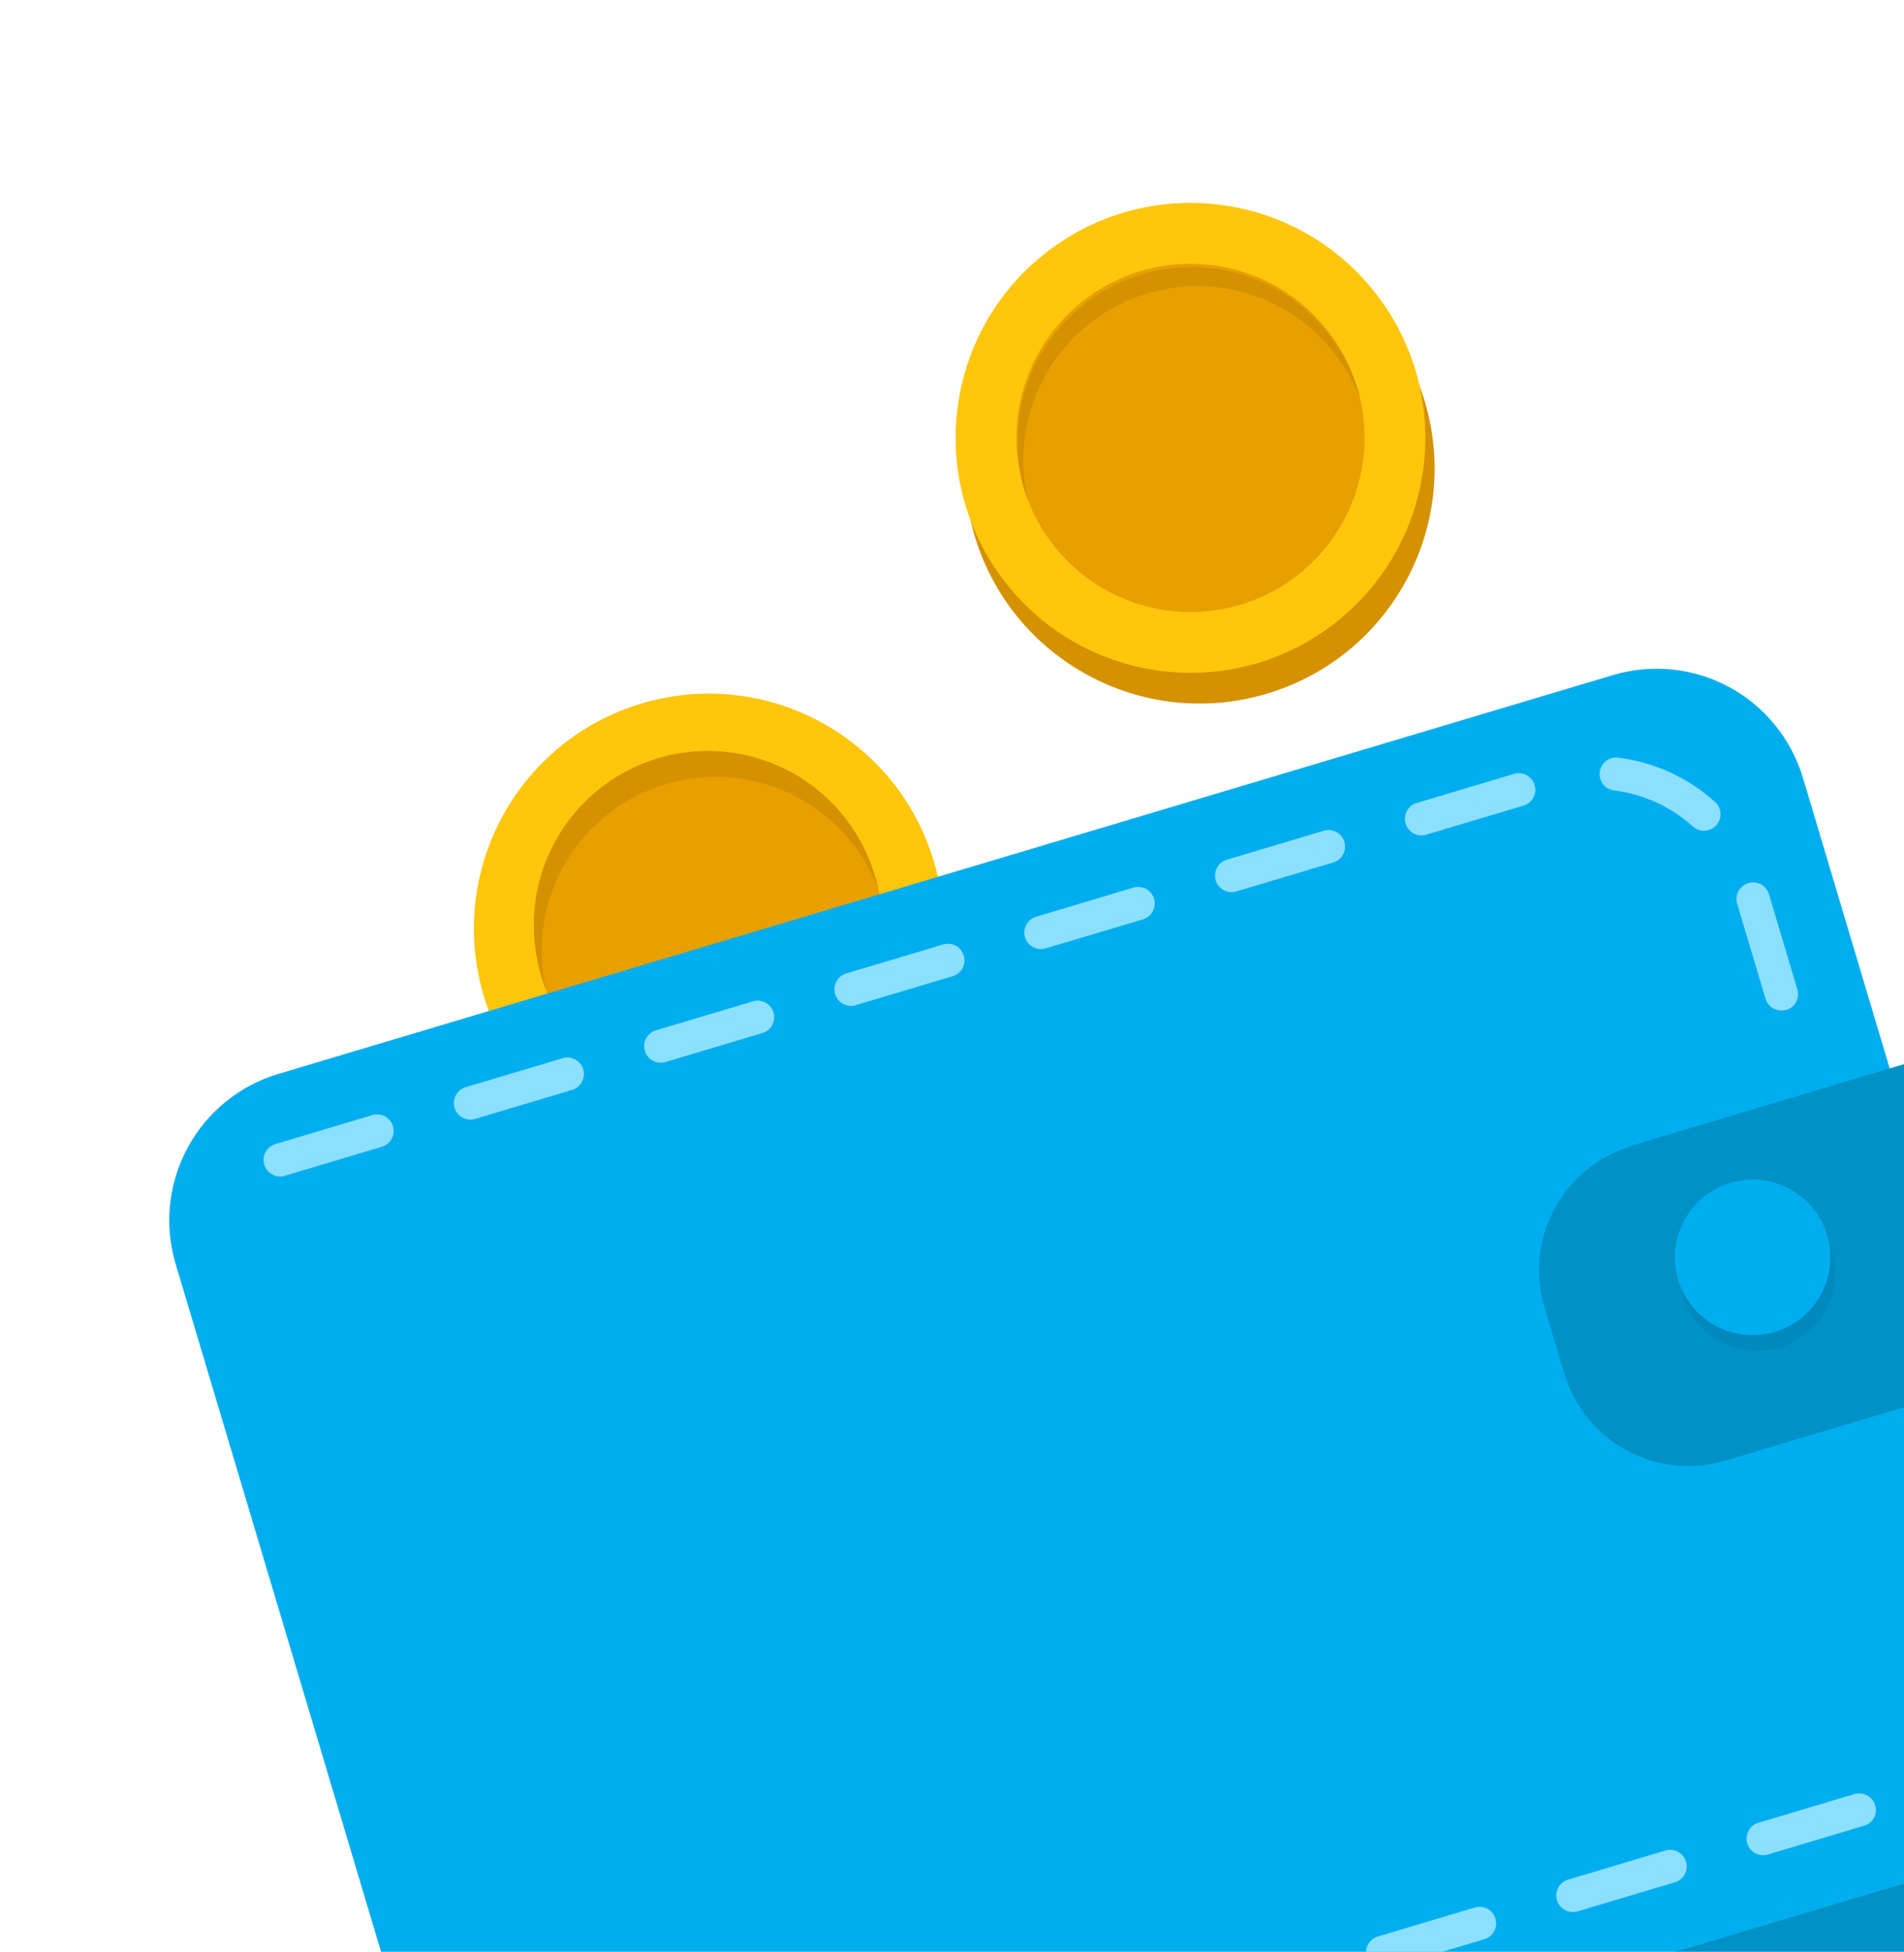 <svg width="81" height="83" viewBox="0 0 81 83" fill="none" xmlns="http://www.w3.org/2000/svg">
<g clip-path="url(#clip0_1089_7819)">
<path d="M40.449 39.514C39.743 34.041 34.735 30.176 29.262 30.881C23.789 31.587 19.924 36.595 20.629 42.068C21.335 47.541 26.343 51.406 31.816 50.701C37.289 49.995 41.154 44.987 40.449 39.514Z" fill="#D49100"/>
<path d="M33.014 49.063C38.301 47.484 41.307 41.917 39.727 36.63C38.148 31.342 32.581 28.337 27.294 29.916C22.006 31.495 19.001 37.062 20.58 42.349C22.16 47.637 27.726 50.643 33.014 49.063Z" fill="#FFC60B"/>
<path d="M32.273 46.583C36.19 45.413 38.417 41.288 37.247 37.371C36.077 33.453 31.952 31.226 28.035 32.396C24.117 33.567 21.89 37.691 23.06 41.609C24.231 45.526 28.355 47.753 32.273 46.583Z" fill="#E89F00"/>
<path d="M28.317 33.342C30.117 32.802 32.055 32.968 33.737 33.805C35.42 34.642 36.721 36.087 37.376 37.849C37.341 37.686 37.3 37.526 37.253 37.369C36.991 36.419 36.541 35.53 35.931 34.756C35.322 33.982 34.563 33.337 33.701 32.86C32.838 32.383 31.889 32.082 30.91 31.976C29.93 31.87 28.938 31.961 27.994 32.243C27.049 32.526 26.171 32.993 25.41 33.619C24.648 34.245 24.02 35.017 23.561 35.889C23.101 36.761 22.821 37.716 22.735 38.698C22.65 39.68 22.761 40.669 23.063 41.608C23.11 41.766 23.156 41.918 23.224 42.076C22.807 40.246 23.101 38.326 24.047 36.704C24.992 35.082 26.519 33.881 28.317 33.342Z" fill="#D49100"/>
<path d="M53.897 29.499C59.185 27.92 62.191 22.353 60.611 17.066C59.032 11.778 53.465 8.773 48.178 10.352C42.89 11.931 39.884 17.498 41.464 22.785C43.043 28.073 48.61 31.079 53.897 29.499Z" fill="#D49100"/>
<path d="M56.952 26.371C61.232 22.888 61.879 16.595 58.397 12.315C54.914 8.034 48.621 7.388 44.34 10.87C40.06 14.353 39.413 20.646 42.896 24.926C46.378 29.207 52.672 29.854 56.952 26.371Z" fill="#FFC60B"/>
<path d="M55.318 24.363C58.49 21.783 58.969 17.12 56.389 13.949C53.808 10.777 49.145 10.298 45.974 12.878C42.803 15.459 42.323 20.122 44.904 23.293C47.484 26.465 52.147 26.944 55.318 24.363Z" fill="#E89F00"/>
<path d="M48.812 12.475C50.611 11.938 52.547 12.104 54.229 12.94C55.91 13.777 57.211 15.221 57.867 16.98C57.82 16.822 57.793 16.664 57.744 16.5C57.151 14.656 55.858 13.117 54.144 12.214C52.43 11.312 50.43 11.117 48.573 11.671C46.717 12.226 45.152 13.486 44.214 15.181C43.275 16.876 43.038 18.872 43.554 20.739C43.602 20.9 43.647 21.049 43.714 21.208C43.299 19.377 43.594 17.457 44.54 15.836C45.486 14.214 47.013 13.013 48.812 12.475Z" fill="#D49100"/>
<path d="M68.615 28.709L11.836 45.67C11.019 45.914 10.258 46.317 9.596 46.856C8.935 47.394 8.385 48.058 7.98 48.809C7.575 49.559 7.322 50.382 7.235 51.231C7.148 52.08 7.229 52.937 7.474 53.754L21.471 100.612C21.278 99.962 21.343 99.263 21.652 98.66C21.962 98.058 22.492 97.598 23.132 97.377L83.724 79.276C85.374 78.783 86.761 77.655 87.579 76.14C88.397 74.624 88.58 72.846 88.087 71.195L76.7 33.075C76.206 31.424 75.077 30.036 73.561 29.217C72.045 28.399 70.266 28.216 68.615 28.709Z" fill="#00AEEF"/>
<path d="M79.316 77.635L75.255 78.848C75.164 78.882 75.068 78.897 74.971 78.892C74.875 78.887 74.78 78.862 74.694 78.819C74.607 78.776 74.53 78.716 74.468 78.642C74.406 78.568 74.359 78.482 74.332 78.389C74.304 78.297 74.296 78.2 74.307 78.103C74.319 78.008 74.35 77.915 74.399 77.832C74.448 77.748 74.513 77.676 74.591 77.618C74.669 77.561 74.758 77.521 74.852 77.499L78.882 76.296C79.063 76.241 79.257 76.259 79.424 76.347C79.591 76.436 79.716 76.586 79.772 76.766C79.8 76.853 79.81 76.945 79.802 77.035C79.794 77.126 79.769 77.215 79.726 77.296C79.684 77.377 79.626 77.448 79.555 77.507C79.485 77.565 79.404 77.608 79.316 77.635ZM71.194 80.061L67.16 81.266C67.07 81.3 66.973 81.315 66.876 81.31C66.78 81.305 66.686 81.28 66.599 81.237C66.512 81.194 66.436 81.134 66.373 81.06C66.311 80.986 66.265 80.9 66.237 80.808C66.209 80.715 66.201 80.618 66.213 80.522C66.224 80.426 66.255 80.333 66.304 80.25C66.353 80.166 66.418 80.094 66.496 80.037C66.574 79.98 66.663 79.939 66.757 79.918L70.803 78.709C70.894 78.675 70.99 78.66 71.087 78.665C71.183 78.67 71.278 78.695 71.364 78.738C71.451 78.781 71.528 78.841 71.59 78.915C71.652 78.989 71.698 79.075 71.726 79.168C71.754 79.26 71.762 79.358 71.751 79.454C71.739 79.55 71.708 79.642 71.659 79.726C71.61 79.809 71.545 79.882 71.467 79.939C71.389 79.996 71.3 80.036 71.206 80.058L71.194 80.061ZM63.099 82.48L59.068 83.683C58.978 83.717 58.881 83.732 58.785 83.727C58.688 83.722 58.594 83.698 58.507 83.654C58.421 83.612 58.344 83.551 58.282 83.477C58.219 83.403 58.173 83.317 58.145 83.225C58.118 83.132 58.109 83.035 58.121 82.939C58.132 82.843 58.163 82.75 58.212 82.667C58.261 82.584 58.327 82.511 58.404 82.454C58.482 82.397 58.571 82.356 58.666 82.335L62.696 81.131C62.786 81.097 62.883 81.082 62.979 81.087C63.076 81.092 63.17 81.117 63.257 81.16C63.343 81.203 63.42 81.263 63.483 81.337C63.545 81.411 63.591 81.497 63.619 81.59C63.647 81.682 63.655 81.78 63.643 81.876C63.632 81.972 63.601 82.064 63.552 82.147C63.503 82.231 63.438 82.303 63.36 82.361C63.282 82.418 63.193 82.458 63.099 82.48ZM55.004 84.898L50.971 86.103C50.88 86.136 50.783 86.151 50.687 86.146C50.59 86.141 50.496 86.117 50.41 86.074C50.323 86.031 50.246 85.97 50.184 85.896C50.122 85.822 50.075 85.736 50.047 85.644C50.02 85.551 50.011 85.454 50.023 85.358C50.035 85.262 50.066 85.169 50.114 85.086C50.163 85.002 50.229 84.93 50.307 84.873C50.385 84.816 50.473 84.775 50.568 84.754L54.614 83.545C54.704 83.511 54.801 83.497 54.897 83.502C54.994 83.507 55.088 83.531 55.175 83.574C55.261 83.617 55.338 83.678 55.4 83.752C55.462 83.826 55.509 83.912 55.537 84.004C55.564 84.097 55.573 84.194 55.561 84.29C55.55 84.386 55.518 84.478 55.47 84.562C55.421 84.645 55.355 84.718 55.278 84.775C55.2 84.832 55.111 84.873 55.016 84.894L55.004 84.898ZM46.909 87.316L42.876 88.521C42.785 88.555 42.689 88.57 42.592 88.564C42.496 88.559 42.401 88.535 42.315 88.492C42.228 88.449 42.151 88.388 42.089 88.314C42.027 88.24 41.98 88.155 41.953 88.062C41.925 87.969 41.917 87.872 41.928 87.776C41.94 87.68 41.971 87.588 42.02 87.504C42.068 87.421 42.134 87.348 42.212 87.291C42.29 87.234 42.379 87.193 42.473 87.172L46.519 85.963C46.609 85.93 46.706 85.915 46.802 85.92C46.899 85.925 46.993 85.95 47.08 85.993C47.166 86.035 47.243 86.096 47.306 86.17C47.368 86.244 47.414 86.33 47.442 86.422C47.469 86.515 47.478 86.612 47.466 86.708C47.455 86.804 47.424 86.897 47.375 86.98C47.326 87.064 47.261 87.136 47.183 87.193C47.105 87.25 47.016 87.291 46.922 87.312L46.909 87.316ZM38.827 89.73L34.781 90.939C34.691 90.973 34.594 90.988 34.498 90.983C34.401 90.978 34.306 90.953 34.22 90.91C34.133 90.867 34.057 90.806 33.994 90.733C33.932 90.659 33.886 90.573 33.858 90.48C33.83 90.388 33.822 90.29 33.834 90.194C33.845 90.098 33.876 90.006 33.925 89.922C33.974 89.839 34.039 89.766 34.117 89.709C34.195 89.652 34.284 89.612 34.378 89.59L38.424 88.382C38.514 88.348 38.611 88.333 38.708 88.338C38.804 88.343 38.899 88.368 38.985 88.411C39.072 88.454 39.148 88.514 39.211 88.588C39.273 88.662 39.319 88.748 39.347 88.84C39.375 88.933 39.383 89.03 39.371 89.126C39.36 89.222 39.329 89.315 39.28 89.398C39.231 89.482 39.166 89.554 39.088 89.611C39.01 89.668 38.921 89.709 38.827 89.73ZM30.732 92.148L26.702 93.352C26.611 93.386 26.515 93.401 26.418 93.396C26.322 93.391 26.227 93.366 26.141 93.323C26.054 93.28 25.977 93.22 25.915 93.146C25.853 93.072 25.806 92.986 25.779 92.894C25.751 92.801 25.743 92.704 25.754 92.608C25.766 92.512 25.797 92.419 25.846 92.336C25.894 92.252 25.96 92.18 26.038 92.123C26.116 92.066 26.205 92.025 26.299 92.004L30.329 90.8C30.42 90.766 30.516 90.751 30.613 90.756C30.709 90.761 30.804 90.786 30.89 90.829C30.977 90.872 31.054 90.932 31.116 91.006C31.178 91.08 31.225 91.166 31.252 91.258C31.28 91.351 31.288 91.448 31.277 91.544C31.265 91.64 31.234 91.733 31.185 91.816C31.137 91.9 31.071 91.972 30.993 92.029C30.915 92.087 30.826 92.127 30.732 92.148ZM82.756 75.257C82.613 75.299 82.461 75.296 82.32 75.247C82.18 75.198 82.058 75.106 81.973 74.983C81.888 74.861 81.844 74.715 81.848 74.566C81.851 74.417 81.901 74.273 81.991 74.155C82.759 73.142 83.189 71.914 83.222 70.643C83.219 70.547 83.236 70.453 83.272 70.364C83.307 70.275 83.36 70.194 83.428 70.127C83.495 70.059 83.576 70.006 83.665 69.97C83.754 69.935 83.849 69.918 83.944 69.92C84.04 69.923 84.134 69.944 84.221 69.984C84.308 70.024 84.386 70.081 84.45 70.152C84.514 70.223 84.563 70.306 84.594 70.397C84.625 70.487 84.637 70.583 84.63 70.678C84.59 72.245 84.06 73.759 83.114 75.008C83.02 75.131 82.889 75.219 82.74 75.261L82.756 75.257ZM83.241 67.227C83.062 67.28 82.87 67.26 82.705 67.172C82.541 67.084 82.418 66.934 82.364 66.756L81.157 62.716C81.104 62.537 81.124 62.344 81.213 62.179C81.302 62.014 81.452 61.892 81.631 61.838C81.811 61.785 82.004 61.805 82.168 61.894C82.333 61.982 82.456 62.133 82.509 62.312L83.719 66.361C83.745 66.451 83.753 66.546 83.743 66.639C83.733 66.732 83.704 66.822 83.658 66.904C83.612 66.986 83.551 67.058 83.477 67.115C83.403 67.173 83.319 67.216 83.228 67.24L83.241 67.227ZM75.987 42.942C75.808 42.996 75.615 42.976 75.451 42.888C75.287 42.8 75.164 42.65 75.11 42.471L73.903 38.432C73.85 38.253 73.869 38.059 73.958 37.895C74.047 37.73 74.198 37.608 74.377 37.554C74.556 37.501 74.749 37.52 74.914 37.609C75.079 37.698 75.201 37.849 75.255 38.028L76.464 42.077C76.491 42.167 76.499 42.261 76.489 42.354C76.478 42.447 76.449 42.538 76.404 42.62C76.358 42.701 76.296 42.773 76.223 42.831C76.149 42.889 76.064 42.931 75.974 42.956L75.987 42.942ZM72.689 35.296C72.573 35.331 72.449 35.336 72.331 35.309C72.212 35.282 72.102 35.225 72.012 35.144C71.07 34.291 69.885 33.755 68.623 33.61C68.449 33.576 68.294 33.478 68.189 33.335C68.084 33.192 68.036 33.015 68.056 32.839C68.076 32.663 68.161 32.5 68.295 32.384C68.429 32.268 68.602 32.207 68.78 32.212C70.337 32.392 71.799 33.053 72.961 34.104C73.054 34.187 73.123 34.294 73.161 34.413C73.199 34.532 73.204 34.659 73.176 34.781C73.149 34.903 73.089 35.015 73.004 35.106C72.918 35.197 72.81 35.264 72.69 35.299L72.689 35.296ZM64.765 34.273L60.719 35.481C60.629 35.515 60.532 35.53 60.436 35.525C60.339 35.52 60.245 35.495 60.158 35.452C60.072 35.409 59.995 35.349 59.933 35.275C59.87 35.201 59.824 35.115 59.796 35.023C59.769 34.93 59.76 34.833 59.772 34.737C59.783 34.641 59.815 34.548 59.863 34.465C59.912 34.381 59.977 34.309 60.056 34.252C60.133 34.194 60.222 34.154 60.317 34.133L64.362 32.924C64.453 32.89 64.549 32.875 64.646 32.88C64.743 32.885 64.837 32.91 64.924 32.953C65.01 32.996 65.087 33.056 65.149 33.13C65.211 33.204 65.258 33.29 65.285 33.383C65.313 33.475 65.322 33.573 65.31 33.669C65.299 33.765 65.267 33.857 65.219 33.941C65.17 34.024 65.104 34.097 65.026 34.154C64.948 34.211 64.86 34.251 64.765 34.273ZM56.67 36.691L52.64 37.895C52.55 37.929 52.453 37.944 52.357 37.938C52.26 37.934 52.166 37.909 52.079 37.866C51.993 37.823 51.916 37.762 51.853 37.688C51.791 37.614 51.745 37.529 51.717 37.436C51.69 37.343 51.681 37.246 51.693 37.15C51.704 37.054 51.735 36.962 51.784 36.878C51.833 36.795 51.898 36.722 51.976 36.665C52.054 36.608 52.143 36.568 52.237 36.546L56.268 35.342C56.358 35.308 56.455 35.293 56.551 35.298C56.648 35.303 56.742 35.328 56.829 35.371C56.915 35.414 56.992 35.474 57.054 35.548C57.117 35.622 57.163 35.708 57.191 35.801C57.218 35.894 57.227 35.991 57.215 36.087C57.204 36.183 57.173 36.275 57.124 36.359C57.075 36.442 57.01 36.515 56.932 36.572C56.854 36.629 56.765 36.669 56.67 36.691ZM48.576 39.109L44.53 40.318C44.439 40.351 44.343 40.366 44.246 40.361C44.15 40.356 44.055 40.331 43.969 40.288C43.882 40.245 43.806 40.185 43.743 40.111C43.681 40.037 43.635 39.951 43.607 39.859C43.579 39.766 43.571 39.669 43.582 39.573C43.594 39.477 43.625 39.384 43.674 39.301C43.723 39.218 43.788 39.145 43.866 39.088C43.944 39.031 44.033 38.99 44.127 38.969L48.173 37.76C48.263 37.726 48.36 37.712 48.456 37.717C48.553 37.721 48.648 37.746 48.734 37.789C48.821 37.832 48.897 37.893 48.96 37.967C49.022 38.041 49.068 38.126 49.096 38.219C49.124 38.312 49.132 38.409 49.12 38.505C49.109 38.601 49.078 38.693 49.029 38.777C48.98 38.86 48.915 38.933 48.837 38.99C48.759 39.047 48.67 39.088 48.576 39.109ZM40.481 41.527L36.451 42.731C36.36 42.765 36.264 42.78 36.167 42.775C36.071 42.77 35.976 42.745 35.89 42.702C35.803 42.659 35.726 42.599 35.664 42.525C35.602 42.451 35.555 42.365 35.528 42.272C35.5 42.18 35.492 42.082 35.503 41.986C35.515 41.89 35.546 41.798 35.595 41.714C35.643 41.631 35.709 41.558 35.787 41.501C35.865 41.444 35.954 41.404 36.048 41.382L40.078 40.178C40.169 40.145 40.265 40.13 40.362 40.135C40.458 40.14 40.553 40.164 40.639 40.207C40.726 40.25 40.803 40.311 40.865 40.385C40.927 40.459 40.974 40.545 41.001 40.637C41.029 40.73 41.037 40.827 41.026 40.923C41.014 41.019 40.983 41.112 40.934 41.195C40.886 41.279 40.82 41.351 40.742 41.408C40.664 41.465 40.575 41.506 40.481 41.527ZM32.386 43.945L28.356 45.149C28.265 45.183 28.169 45.198 28.072 45.193C27.976 45.188 27.881 45.163 27.795 45.12C27.708 45.077 27.631 45.017 27.569 44.943C27.507 44.869 27.461 44.783 27.433 44.69C27.405 44.598 27.397 44.501 27.408 44.404C27.42 44.309 27.451 44.216 27.5 44.133C27.549 44.049 27.614 43.977 27.692 43.919C27.77 43.862 27.859 43.822 27.953 43.8L31.983 42.597C32.074 42.563 32.17 42.548 32.267 42.553C32.364 42.558 32.458 42.583 32.544 42.626C32.631 42.669 32.708 42.729 32.77 42.803C32.832 42.877 32.879 42.963 32.906 43.055C32.934 43.148 32.942 43.245 32.931 43.341C32.919 43.437 32.888 43.53 32.84 43.613C32.791 43.697 32.725 43.769 32.647 43.826C32.569 43.883 32.48 43.924 32.386 43.945ZM24.291 46.363L20.261 47.567C20.171 47.601 20.074 47.616 19.978 47.611C19.881 47.606 19.787 47.581 19.7 47.538C19.613 47.495 19.537 47.435 19.474 47.361C19.412 47.287 19.366 47.201 19.338 47.108C19.311 47.016 19.302 46.919 19.314 46.823C19.325 46.727 19.356 46.634 19.405 46.551C19.454 46.467 19.519 46.395 19.597 46.338C19.675 46.281 19.764 46.24 19.858 46.219L23.889 45.015C23.979 44.981 24.076 44.966 24.172 44.971C24.269 44.976 24.363 45.001 24.45 45.044C24.536 45.087 24.613 45.147 24.675 45.221C24.738 45.295 24.784 45.381 24.812 45.473C24.839 45.566 24.848 45.663 24.836 45.759C24.825 45.855 24.794 45.948 24.745 46.031C24.696 46.115 24.631 46.187 24.553 46.244C24.475 46.301 24.386 46.342 24.291 46.363ZM16.197 48.781L12.166 49.985C12.076 50.019 11.979 50.034 11.883 50.029C11.786 50.024 11.692 49.999 11.605 49.956C11.519 49.913 11.442 49.853 11.38 49.779C11.318 49.705 11.271 49.619 11.243 49.527C11.216 49.434 11.207 49.337 11.219 49.241C11.23 49.145 11.261 49.052 11.31 48.969C11.359 48.885 11.425 48.813 11.502 48.756C11.58 48.699 11.669 48.658 11.764 48.637L15.794 47.433C15.884 47.399 15.981 47.384 16.078 47.389C16.174 47.394 16.268 47.419 16.355 47.462C16.442 47.505 16.518 47.565 16.581 47.639C16.643 47.713 16.689 47.799 16.717 47.892C16.745 47.984 16.753 48.081 16.741 48.178C16.73 48.273 16.699 48.366 16.65 48.449C16.601 48.533 16.536 48.605 16.458 48.663C16.38 48.72 16.291 48.76 16.197 48.781Z" fill="#8CE0FF"/>
<path d="M69.395 48.721L81.889 44.988C82.64 44.764 83.449 44.847 84.139 45.219C84.828 45.592 85.341 46.223 85.566 46.973L87.875 54.705C88.1 55.456 88.016 56.265 87.644 56.955C87.272 57.644 86.641 58.157 85.89 58.382L73.396 62.114C71.999 62.531 70.492 62.377 69.208 61.683C67.925 60.99 66.969 59.816 66.552 58.418L65.706 55.587C65.288 54.19 65.443 52.683 66.136 51.399C66.829 50.116 68.004 49.16 69.402 48.742L69.395 48.721Z" fill="#0091C7"/>
<path d="M75.706 57.307C77.455 56.785 78.45 54.942 77.927 53.192C77.405 51.443 75.562 50.448 73.812 50.971C72.063 51.493 71.068 53.336 71.591 55.086C72.113 56.835 73.956 57.83 75.706 57.307Z" fill="#0089BD"/>
<path d="M77.841 53.042C77.605 51.231 75.946 49.954 74.135 50.19C72.324 50.425 71.047 52.084 71.282 53.895C71.518 55.706 73.177 56.984 74.988 56.748C76.799 56.512 78.076 54.853 77.841 53.042Z" fill="#00AEEF"/>
<path d="M83.722 79.27L23.131 97.371C22.768 97.496 22.438 97.7 22.164 97.967C22.096 98.031 22.032 98.1 21.972 98.173L21.939 98.21C21.87 98.294 21.808 98.384 21.753 98.478L21.728 98.519C21.678 98.603 21.633 98.69 21.593 98.779L21.57 98.826C21.527 98.928 21.491 99.031 21.46 99.136L21.451 99.176C21.425 99.269 21.405 99.365 21.391 99.461L21.382 99.531C21.366 99.64 21.358 99.749 21.358 99.859C21.358 99.859 21.364 99.877 21.366 99.887C21.367 99.987 21.375 100.088 21.389 100.187C21.397 100.215 21.405 100.243 21.413 100.268C21.432 100.38 21.457 100.491 21.488 100.6C21.685 101.267 22.137 101.829 22.747 102.162C23.357 102.496 24.074 102.574 24.742 102.38L81.632 85.386C84.24 84.607 86.431 82.823 87.725 80.428C89.018 78.033 89.307 75.222 88.528 72.614L88.101 71.185C88.345 72.003 88.426 72.862 88.338 73.711C88.25 74.561 87.996 75.385 87.589 76.136C87.182 76.887 86.631 77.551 85.968 78.088C85.304 78.626 84.541 79.028 83.722 79.27Z" fill="#0091C7"/>
</g>
<defs>
<clipPath id="clip0_1089_7819">
<rect width="82.832" height="82.832" fill="white" transform="translate(-4.393 24.634) rotate(-16.632)"/>
</clipPath>
</defs>
</svg>
